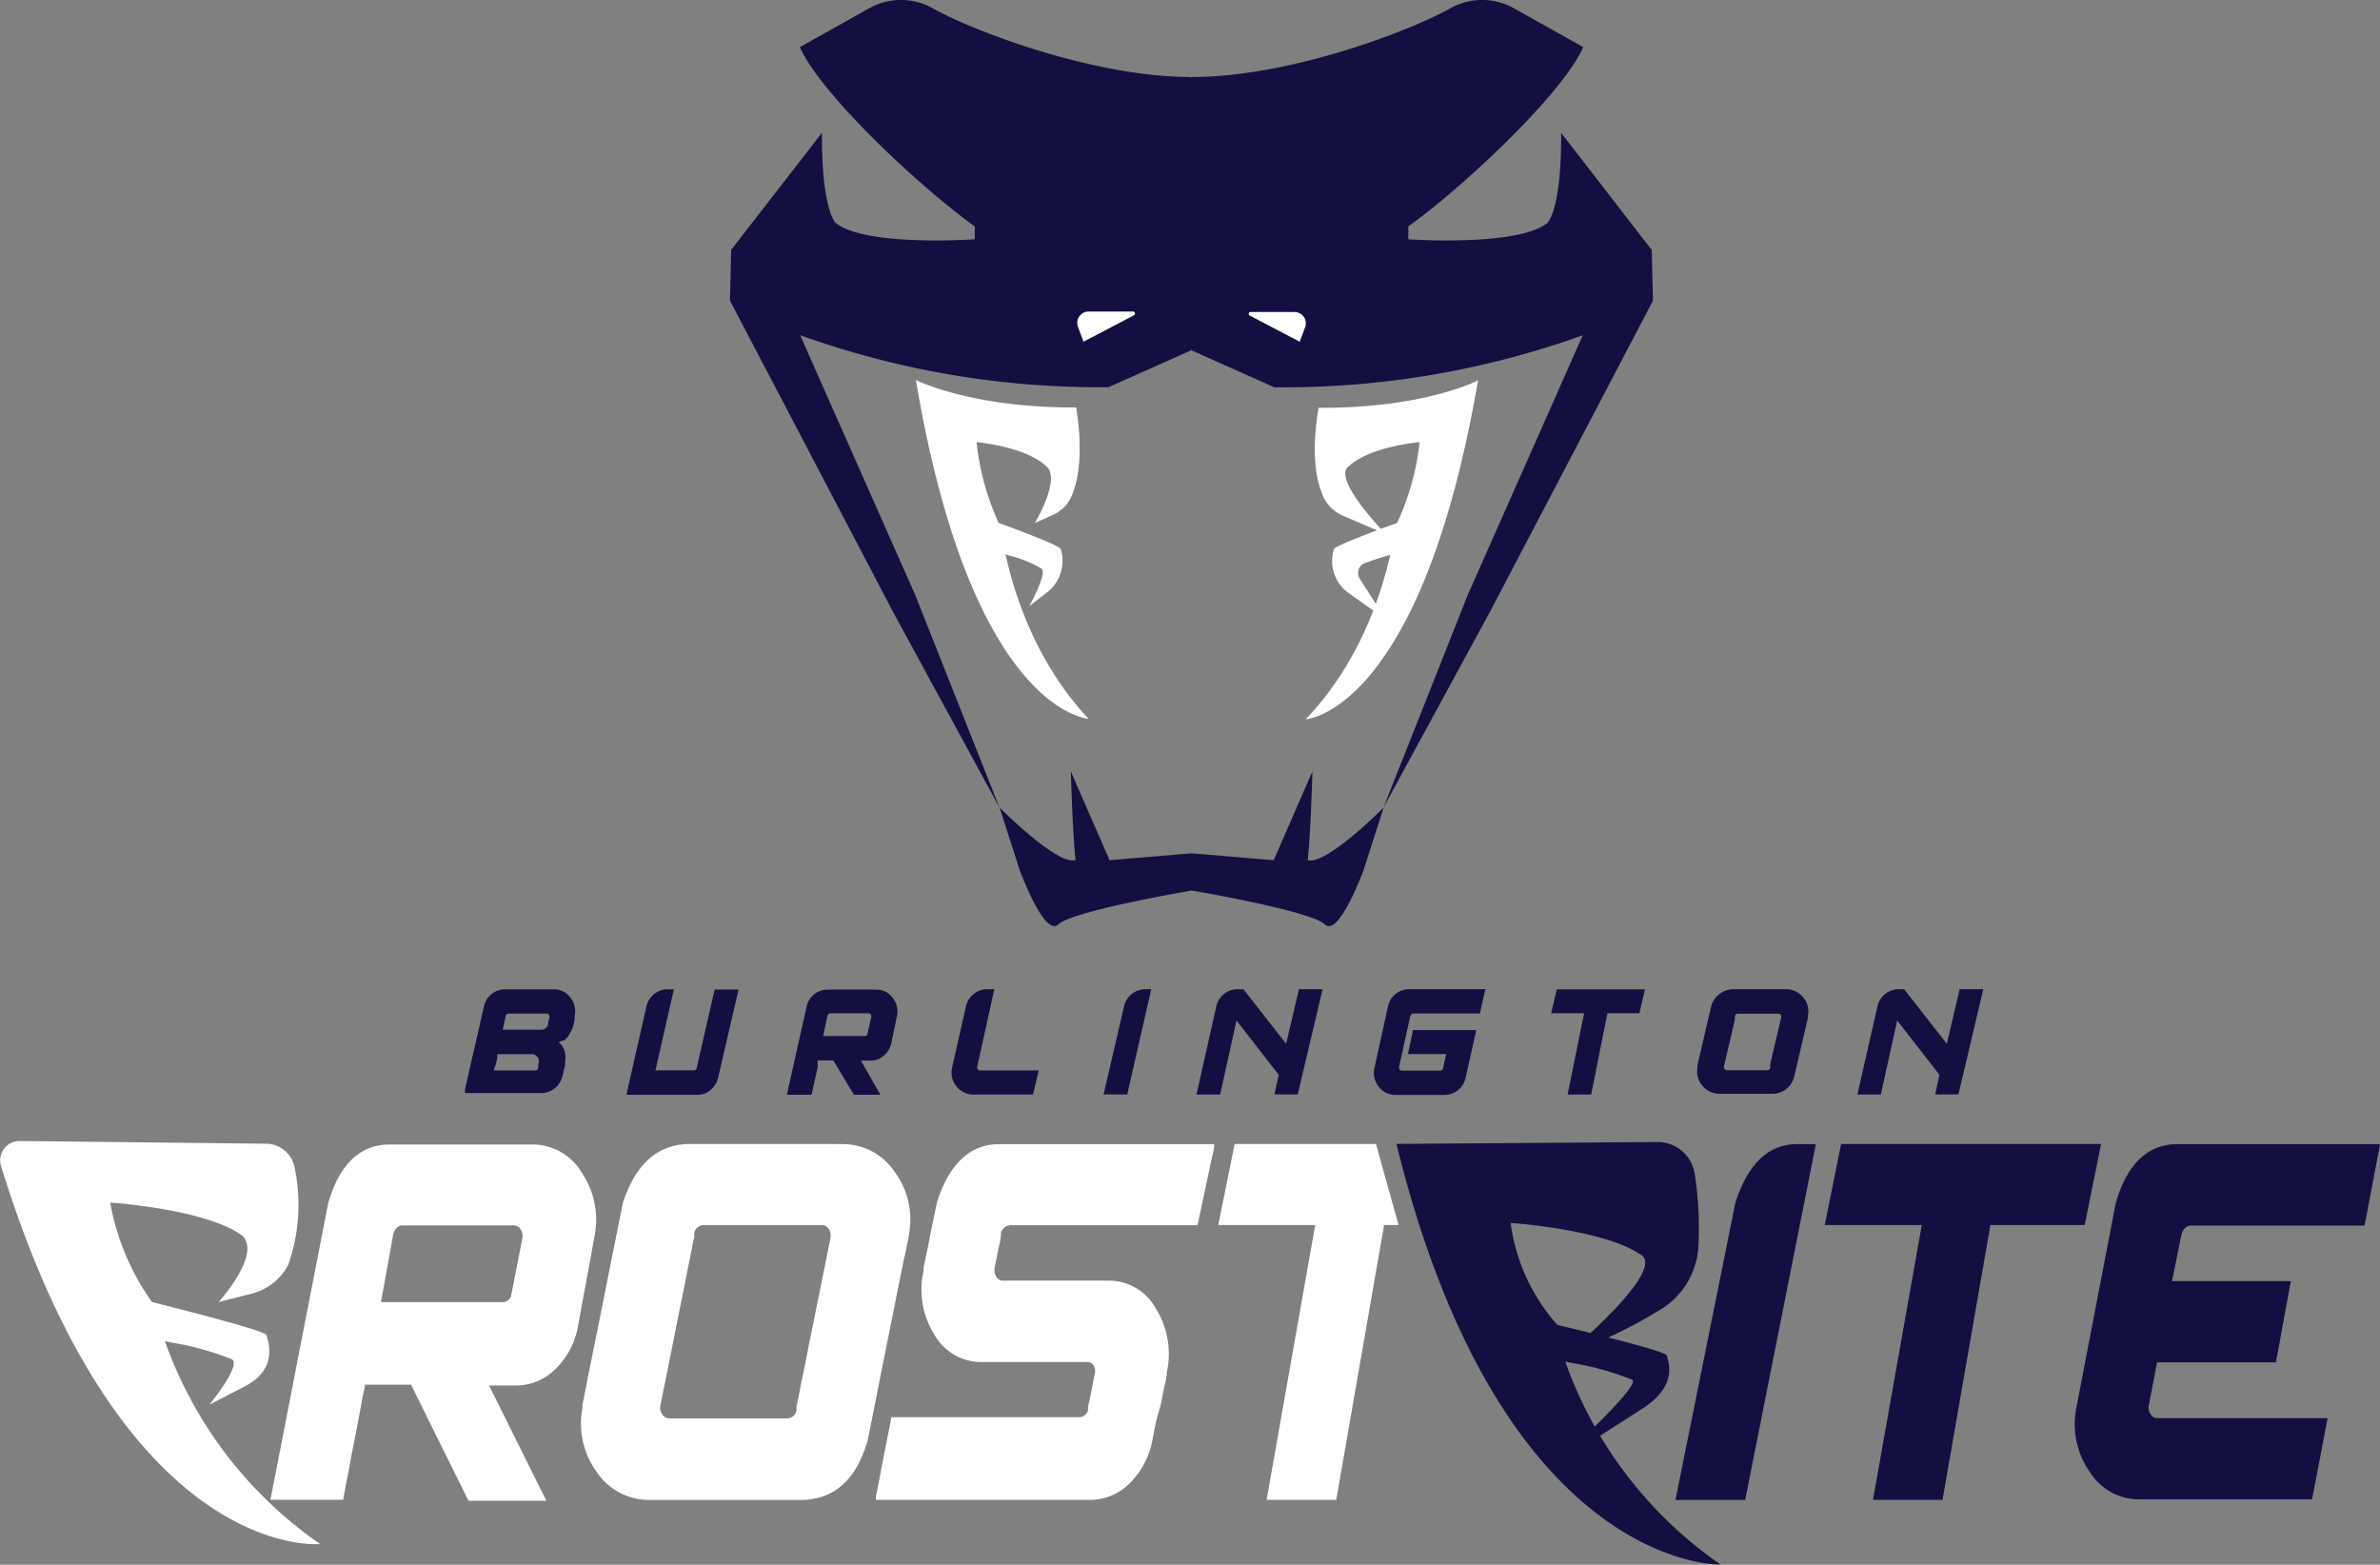 <svg id="Layer_1" data-name="Layer 1" xmlns="http://www.w3.org/2000/svg" viewBox="0 0 254.61 167.4"><rect x="0" y="0" width="254.61" height="167.4" fill="#808080" stroke="none"/><defs><style>.cls-1{fill:#fff;}.cls-2{fill:#130f40;}</style></defs><title>frostbite-big2</title><path class="cls-1" d="M480.18,210.21c-3.94-2.85-14.09-3.51-14.09-3.51a26.4,26.4,0,0,0,4.47,10.64s12.08,3,12.24,3.52c0.32,1.05,1.12,3.73-2.34,5.52l-3.76,1.94s3.5-4.27,2.39-4.86a29.89,29.89,0,0,0-6.4-1.78l-0.75-.16a44.41,44.41,0,0,0,16.61,21.71s-21,2.1-34.14-40.44a2.07,2.07,0,0,1,2-2.68l26.39,0.29a3.13,3.13,0,0,1,3,2.45,19.42,19.42,0,0,1-.68,10.55,6.19,6.19,0,0,1-4,3.07l-3.43.87S482.37,212.17,480.18,210.21Z" transform="translate(-454.3 -78.04)"/><path class="cls-1" d="M498.27,226.18h-4.94a0.09,0.09,0,0,0,0-.06v-0.07h0a0.69,0.69,0,0,1,0,.1l0,0.18-0.06.3c0,0.12-.06.27-0.09,0.44s-0.08.37-.12,0.6-0.09.49-.14,0.78l-0.19,1-0.23,1.24q-0.13.67-.29,1.48T491.85,234q-0.17,1-.39,2.09t-0.44,2.4h-7.79l6.18-31.73q1.82-6.28,6.62-6.28h15.23a6.14,6.14,0,0,1,5.27,3,9,9,0,0,1,1.37,6.82q-0.77,4.23-1.78,9.69a8.4,8.4,0,0,1-2.4,4.52,6,6,0,0,1-4.25,1.76h-2.85l6.13,12.33h-8.33ZM509,216.55l1.19-6.08a1.28,1.28,0,0,0-.21-0.92,0.83,0.83,0,0,0-.7-0.41h-12a0.8,0.8,0,0,0-.54.27,1.33,1.33,0,0,0-.37.67l-1.31,7.27h13A0.94,0.94,0,0,0,509,216.55Z" transform="translate(-454.3 -78.04)"/><path class="cls-1" d="M544.4,200.44a6.67,6.67,0,0,1,5.63,3,8.57,8.57,0,0,1,1.48,6.82,0.57,0.57,0,0,1,0,.11l-0.06.24c0,0.1-.05.26-0.09,0.47l-0.15.78L550.95,213l-0.33,1.62-0.43,2.16-0.55,2.76q-0.3,1.53-.69,3.44t-0.84,4.22q-0.46,2.32-1,5-1.85,6.31-7.16,6.31H523.84a6.72,6.72,0,0,1-5.71-3,8.73,8.73,0,0,1-1.52-6.82,1,1,0,0,1,0-.11c0-.06,0-0.14,0-0.24s0.05-.26.09-0.47,0.09-.47.16-0.78,0.15-.7.23-1.15,0.19-1,.32-1.62l0.43-2.16q0.25-1.22.56-2.76t0.69-3.44q0.37-1.9.84-4.22t1-5q2.06-6.31,7.18-6.31H543m-4.49,29.35a1,1,0,0,0,1-.94,0.44,0.44,0,0,1,0-.08l0-.2q0-.14.08-0.4c0-.17.08-0.38,0.13-0.64s0.11-.58.19-1,0.17-.84.28-1.35,0.23-1.11.36-1.79,0.28-1.45.46-2.32,0.37-1.82.58-2.88,0.46-2.23.71-3.51l0.85-4.22a1.35,1.35,0,0,0-.19-0.94,0.88,0.88,0,0,0-.79-0.4H529.57a1,1,0,0,0-1,.94,0.48,0.48,0,0,1,0,.09l0,0.2q0,0.14-.08.4t-0.13.64l-0.2,1-0.27,1.35-0.35,1.79q-0.2,1-.47,2.32t-0.58,2.88l-0.7,3.51-0.85,4.22a1.22,1.22,0,0,0,.23.94,0.91,0.91,0,0,0,.75.4h12.68Z" transform="translate(-454.3 -78.04)"/><path class="cls-1" d="M562.27,209.16a0.76,0.76,0,0,0-.56.24,1.34,1.34,0,0,0-.33.55,0.25,0.25,0,0,1,0,.09,1,1,0,0,0,0,.2l-0.07.41q0,0.27-.13.67l-0.2,1-0.28,1.39a1.35,1.35,0,0,0,.19.94,0.78,0.78,0,0,0,.68.4h11.39a5.73,5.73,0,0,1,5,3,9.16,9.16,0,0,1,1.16,6.83,0.48,0.48,0,0,1,0,.09l0,0.18-0.07.37c0,0.16-.07.36-0.13,0.61s-0.12.55-.19,0.92-0.16.8-.26,1.29L578,230q-0.2,1-.43,2.19a8.73,8.73,0,0,1-2.43,4.55,5.91,5.91,0,0,1-4.23,1.76H548a0.68,0.68,0,0,1,0-.1s0-.12,0-0.23l0.09-.44,0.15-.74q0.09-.45.21-1.11t0.29-1.55l0.41-2.06q0.23-1.16.51-2.61h20.14a1,1,0,0,0,.91-0.82,0.44,0.44,0,0,1,0-.08l0-.2c0-.09,0-0.23.08-0.41l0.14-.67,0.2-1q0.12-.6.26-1.39a1.08,1.08,0,0,0-.08-0.92,0.75,0.75,0,0,0-.67-0.41H559.32a5.78,5.78,0,0,1-5.05-2.91A9.12,9.12,0,0,1,553.1,214a0.45,0.45,0,0,1,0-.09l0-.2c0-.09.05-0.22,0.08-0.38l0.12-.61q0.07-.37.19-0.91t0.26-1.29q0.14-.75.34-1.72l0.46-2.19q2-6.16,6.64-6.16h23a0.75,0.75,0,0,1,0,.1s0,0.12,0,.23l-0.09.44q-0.06.28-.16,0.72T583.71,203q-0.13.64-.32,1.52l-0.43,2-0.55,2.6H562.27Z" transform="translate(-454.3 -78.04)"/><path class="cls-1" d="M595,209.1H584.63l1.75-8.67H601.5l2.42,8.67h-1.55l-5.12,29.4H589.8Z" transform="translate(-454.3 -78.04)"/><path class="cls-2" d="M630,212.39c-3.94-2.85-14.09-3.51-14.09-3.51a20.37,20.37,0,0,0,5,10.91s11.54,2.72,11.7,3.26c0.32,1.05.93,3.28-2.34,5.52l-9.84,6.31s9.58-8.64,8.47-9.23a29.89,29.89,0,0,0-6.4-1.78l-0.75-.16a44.41,44.41,0,0,0,16.61,21.71s-23.42.72-34.67-45l27.91-.2a4,4,0,0,1,4,3.43,37.09,37.09,0,0,1,.37,8.08,8.48,8.48,0,0,1-3.74,6.23,53.22,53.22,0,0,1-10.37,5S632.18,214.36,630,212.39Z" transform="translate(-454.3 -78.04)"/><path class="cls-2" d="M639.94,206.75q2-6.31,6.62-6.31h2L641,238.51h-7.46Z" transform="translate(-454.3 -78.04)"/><path class="cls-2" d="M659.89,209.1H649.51l1.75-8.67h27.81l-1.75,8.67H667.23l-5.12,29.4h-7.44Z" transform="translate(-454.3 -78.04)"/><path class="cls-2" d="M680.64,206.75q1.82-6.31,6.67-6.31h21.61l-1.66,8.72H688.61a0.82,0.82,0,0,0-.54.26,1.39,1.39,0,0,0-.4.68l-1,5h12.7l-1.59,8.69H685.06l-0.89,4.63a1.28,1.28,0,0,0,.21.94,0.83,0.83,0,0,0,.7.4h9.66v0h8.56q-0.75,4-1.66,8.69H683.16a6.24,6.24,0,0,1-5.34-3,8.91,8.91,0,0,1-1.39-6.82Z" transform="translate(-454.3 -78.04)"/><path class="cls-2" d="M508.29,183.88h5.21a2.2,2.2,0,0,1,1.81.87,2.35,2.35,0,0,1,.46,2v0.09l0,0.12,0,0.2-0.07.3a3.22,3.22,0,0,1-.4,1.08,4.14,4.14,0,0,1-.29.46,1.29,1.29,0,0,1-.41.37h0l-0.05,0-0.1,0-0.16.08-0.25.12,0,0,0.05,0,0.1,0.09,0.17,0.16a2.3,2.3,0,0,1,.39,1.82l0,0.07,0,0.11,0,0.18-0.06.26-0.09.37-0.12.48a2.34,2.34,0,0,1-2.28,1.87h-8.15v0l0-.06,0-.13,0-.21,0.07-.31,0.1-.44,0.13-.58,0.17-.74,0.21-.93,0.26-1.13,0.31-1.36,0.37-1.61,0.43-1.87A2.32,2.32,0,0,1,508.29,183.88Zm-1.19,8.68h4.5a0.28,0.28,0,0,0,.18-0.08,0.27,0.27,0,0,0,.1-0.2l0-.06,0-.09,0-.15,0.05-.21a0.78,0.78,0,0,0-.14-0.66,0.72,0.72,0,0,0-.61-0.29H507.5v0l0,0.06,0,0.13,0,0.21-0.07.31-0.1.43Zm1.3-5.82-0.32,1.46h4.11a0.76,0.76,0,0,0,.48-0.16,0.74,0.74,0,0,0,.27-0.43v0l0-.07,0-.13,0.06-.21,0.08-.32a0.34,0.34,0,0,0-.07-0.28,0.29,0.29,0,0,0-.24-0.12h-4.11a0.3,0.3,0,0,0-.18.08A0.41,0.41,0,0,0,508.4,186.74Z" transform="translate(-454.3 -78.04)"/><path class="cls-2" d="M525.69,183.88h0.7L525,190l-0.58,2.55h4.11a0.3,0.3,0,0,0,.3-0.24l1.33-5.82,0.59-2.58h2.56l-2.18,9.4a2.48,2.48,0,0,1-.81,1.34,2.13,2.13,0,0,1-1.43.52h-7.58l2.14-9.44A2.33,2.33,0,0,1,525.69,183.88Z" transform="translate(-454.3 -78.04)"/><path class="cls-2" d="M543.45,191.49h-1.68v0h0v0.08l0,0.09,0,0.13c0,0.05,0,.11,0,0.18l0,0.23-0.06.3-0.08.37-0.1.44-0.12.52-0.13.62-0.15.71h-2.65l2.1-9.39a2.3,2.3,0,0,1,2.25-1.86h5.17a2.17,2.17,0,0,1,1.79.87,2.38,2.38,0,0,1,.46,2l-0.6,2.87a2.41,2.41,0,0,1-.81,1.34,2.18,2.18,0,0,1-1.44.52h-1l2.08,3.65h-2.83Zm3.65-2.85,0.41-1.8a0.34,0.34,0,0,0-.07-0.27,0.29,0.29,0,0,0-.24-0.12h-4.08a0.29,0.29,0,0,0-.18.08,0.39,0.39,0,0,0-.13.2l-0.44,2.15h4.42A0.31,0.31,0,0,0,547.11,188.64Z" transform="translate(-454.3 -78.04)"/><path class="cls-2" d="M557.63,185.74a2.33,2.33,0,0,1,.83-1.36,2.27,2.27,0,0,1,1.46-.51h0.75l-1.36,6.18h0l-0.47,2.11a0.34,0.34,0,0,0,.07.28,0.3,0.3,0,0,0,.25.12h6.26L565,194.33l-0.18.81h-6.35a2.26,2.26,0,0,1-1.84-.87,2.32,2.32,0,0,1-.48-2Z" transform="translate(-454.3 -78.04)"/><path class="cls-2" d="M574.54,185.74a2.36,2.36,0,0,1,2.25-1.87h0.67l-2.57,11.26h-2.53Z" transform="translate(-454.3 -78.04)"/><path class="cls-2" d="M584.41,185.74a2.34,2.34,0,0,1,2.23-1.87h0.68l4.57,5.84,1.37-5.84h2.53l-2.66,11.26h-2.49l0.46-2.1-4.52-5.81-1.75,7.92H582.3Z" transform="translate(-454.3 -78.04)"/><path class="cls-2" d="M602.78,185.74a2.31,2.31,0,0,1,2.26-1.87h8.16l-0.58,2.6v0h-7.14a0.3,0.3,0,0,0-.18.08,0.41,0.41,0,0,0-.13.2l-1.2,5.43a0.34,0.34,0,0,0,.07.28,0.3,0.3,0,0,0,.25.12h4.11a0.28,0.28,0,0,0,.18-0.08,0.27,0.27,0,0,0,.1-0.2l0.33-1.49h-4.09l0.54-2.57h6.77q-0.35,1.59-.91,4.07c-0.07.32-.14,0.65-0.22,1a2.32,2.32,0,0,1-2.27,1.87h-5.22a2.2,2.2,0,0,1-1.81-.87,2.36,2.36,0,0,1-.47-2Z" transform="translate(-454.3 -78.04)"/><path class="cls-2" d="M623.77,186.44h-3.53l0.6-2.56h9.44l-0.6,2.56h-3.42l-1.74,8.7H622Z" transform="translate(-454.3 -78.04)"/><path class="cls-2" d="M637.35,185.74a2.49,2.49,0,0,1,2.44-1.87h5.5a2.38,2.38,0,0,1,1.91.87,2.28,2.28,0,0,1,.5,2v0l0,0.07,0,0.14-0.05.23-0.08.34-0.11.48-0.15.64-0.19.81-0.23,1-0.29,1.25q-0.16.69-.35,1.49a2.41,2.41,0,0,1-2.43,1.87h-5.46a2.4,2.4,0,0,1-1.94-.87,2.33,2.33,0,0,1-.52-2v0l0-.07,0-.14,0.05-.23c0-.09.05-0.21,0.08-0.34l0.11-.48,0.15-.64,0.19-.81,0.23-1,0.29-1.25Zm6,6.81a0.34,0.34,0,0,0,.33-0.28V192.2l0-.12,0-.19,0.06-.29,0.1-.4,0.12-.53,0.16-.68,0.2-.85,0.24-1,0.29-1.25a0.36,0.36,0,0,0-.06-0.28,0.32,0.32,0,0,0-.27-0.12h-4.3a0.33,0.33,0,0,0-.33.28v0l0,0.06,0,0.12,0,0.19-0.07.29-0.09.4-0.12.53-0.16.68-0.2.85-0.24,1-0.29,1.25a0.34,0.34,0,0,0,.33.4h4.3Z" transform="translate(-454.3 -78.04)"/><path class="cls-2" d="M655.14,185.74a2.34,2.34,0,0,1,2.23-1.87H658l4.57,5.84,1.37-5.84h2.53l-2.66,11.26h-2.49l0.46-2.1-4.52-5.81-1.75,7.92H653Z" transform="translate(-454.3 -78.04)"/><path class="cls-1" d="M566.42,128.12c-2.13-2.3-7.65-2.78-7.65-2.78a28,28,0,0,0,2.36,8.64s6.56,2.37,6.65,2.8a4.28,4.28,0,0,1-1.31,4.51l-2.06,1.6s1.94-3.5,1.33-4a12.24,12.24,0,0,0-3.47-1.41l-0.41-.13c0.22,0.62,1.87,10.16,8.9,17.59,0,0-12.48-.62-18.48-36.24,0,0,5.95,3,17.16,2.93h0c0,0.25,1,5.46-.32,9a4,4,0,0,1-2.22,2.52L565,134S567.6,129.71,566.42,128.12Z" transform="translate(-454.3 -78.04)"/><path class="cls-1" d="M598.39,128.12c2.17-2.3,7.78-2.78,7.78-2.78a27.7,27.7,0,0,1-2.41,8.65s-6.67,2.37-6.76,2.81a4.23,4.23,0,0,0,1.33,4.51l4.23,3L599.79,140a1.18,1.18,0,0,1,.28-1.61,24.67,24.67,0,0,1,2.55-.87l0.42-.13c-0.23.62-1.91,10.16-9.06,17.6,0,0,12.31-.63,18.44-36.26,0,0-5.68,3-17.07,2.94h0c0,0.25-1.07,5.46.32,9a4.05,4.05,0,0,0,2.25,2.52l4.64,2S597.19,129.72,598.39,128.12Z" transform="translate(-454.3 -78.04)"/><path class="cls-2" d="M594.2,170.07c0.33-3.09.5-9.49,0.5-9.49l-4.14,9.49-8.78-.74-8.78.74-4.14-9.49s0.17,6.4.5,9.49c-2,.56-8.12-5.63-8.12-5.63l2.15,6.7s2.65,7.24,4.14,5.79,14.25-3.62,14.25-3.62,12.76,2.17,14.25,3.62,4.14-5.79,4.14-5.79l2.15-6.7S596.19,170.63,594.2,170.07Z" transform="translate(-454.3 -78.04)"/><path class="cls-2" d="M581.77,86.28c-10.74,0-23.73-5.11-27.66-7.34a6.94,6.94,0,0,0-6.85,0l-7.39,4.14c2.19,5,12.86,15,18.71,19.18v1.38s-11.64.82-14.87-1.74c0,0-1.52-1.29-1.48-9.65l-9.71,12.52-0.13,5.43,17.45,33.31,11.38,20.92-9-22.71-12.32-27.82a94.53,94.53,0,0,0,33,5.56l8.83-3.94V86.28Z" transform="translate(-454.3 -78.04)"/><path class="cls-1" d="M575.55,111.8l-5.34,2.8L569.62,113a1.21,1.21,0,0,1,1.13-1.63h4.7A0.2,0.2,0,0,1,575.55,111.8Z" transform="translate(-454.3 -78.04)"/><path class="cls-2" d="M581.77,86.28c10.74,0,23.73-5.11,27.66-7.34a6.94,6.94,0,0,1,6.85,0l7.39,4.14c-2.19,5-12.86,15-18.71,19.18v1.38s11.64,0.82,14.87-1.74c0,0,1.52-1.29,1.48-9.65L631,104.78l0.13,5.43-17.45,33.31-11.38,20.92,9-22.71,12.32-27.82a94.53,94.53,0,0,1-33,5.56l-8.83-3.94V86.28Z" transform="translate(-454.3 -78.04)"/><path class="cls-1" d="M588,111.8l5.34,2.8,0.58-1.55a1.21,1.21,0,0,0-1.13-1.63h-4.7A0.2,0.2,0,0,0,588,111.8Z" transform="translate(-454.3 -78.04)"/><polygon class="cls-2" points="127.47 8.24 122.2 20.96 127.47 37.49 133.36 24.13 127.47 8.24"/></svg>
